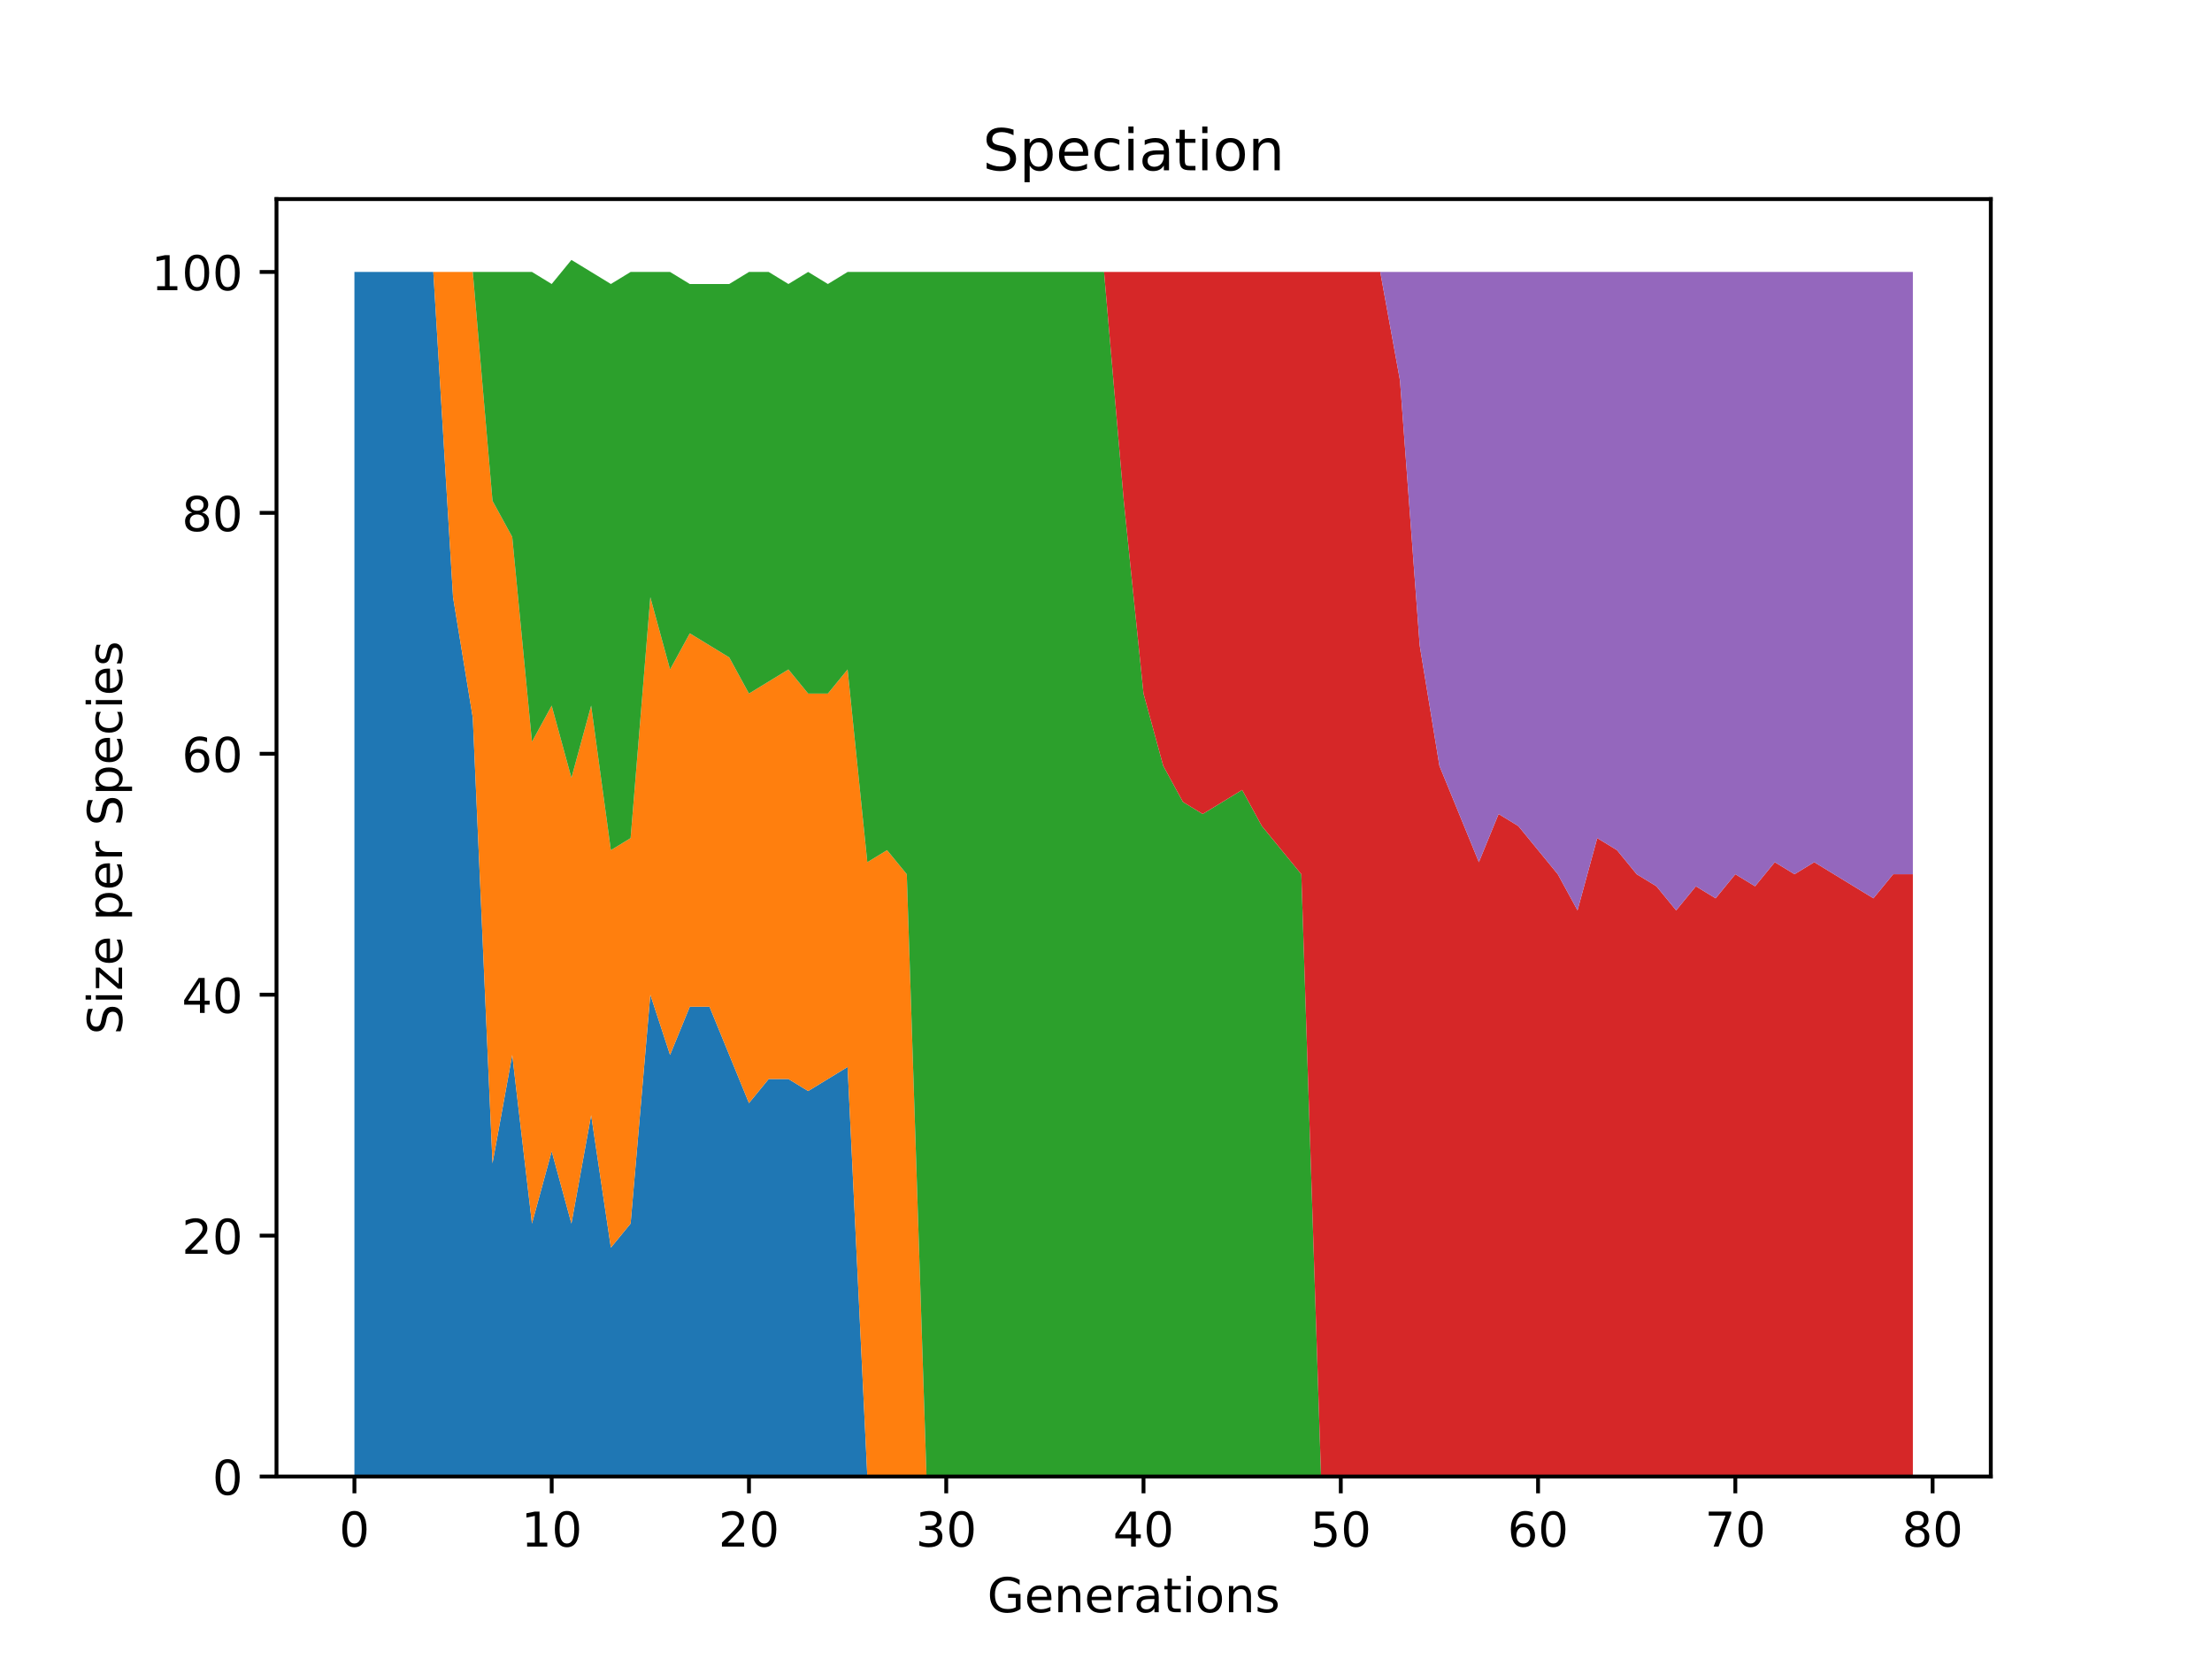 <?xml version="1.0" encoding="utf-8" standalone="no"?>
<!DOCTYPE svg PUBLIC "-//W3C//DTD SVG 1.1//EN"
  "http://www.w3.org/Graphics/SVG/1.1/DTD/svg11.dtd">
<!-- Created with matplotlib (https://matplotlib.org/) -->
<svg height="345.6pt" version="1.1" viewBox="0 0 460.8 345.6" width="460.8pt" xmlns="http://www.w3.org/2000/svg" xmlns:xlink="http://www.w3.org/1999/xlink">
 <defs>
  <style type="text/css">*{stroke-linecap:butt;stroke-linejoin:round;}</style>
 </defs>
 <g id="figure_1">
  <g id="patch_1">
   <path d="M 0 345.6 
L 460.8 345.6 
L 460.8 0 
L 0 0 
z
" style="fill:#ffffff;"/>
  </g>
  <g id="axes_1">
   <g id="patch_2">
    <path d="M 57.6 307.584 
L 414.72 307.584 
L 414.72 41.472 
L 57.6 41.472 
z
" style="fill:#ffffff;"/>
   </g>
   <g id="PolyCollection_1">
    <path clip-path="url(#pd95dbf4065)" d="M 73.833 56.653 
L 73.833 307.584 
L 77.942 307.584 
L 82.052 307.584 
L 86.161 307.584 
L 90.271 307.584 
L 94.38 307.584 
L 98.49 307.584 
L 102.6 307.584 
L 106.709 307.584 
L 110.819 307.584 
L 114.928 307.584 
L 119.038 307.584 
L 123.147 307.584 
L 127.257 307.584 
L 131.366 307.584 
L 135.476 307.584 
L 139.586 307.584 
L 143.695 307.584 
L 147.805 307.584 
L 151.914 307.584 
L 156.024 307.584 
L 160.133 307.584 
L 164.243 307.584 
L 168.352 307.584 
L 172.462 307.584 
L 176.572 307.584 
L 180.681 307.584 
L 184.791 307.584 
L 188.9 307.584 
L 193.01 307.584 
L 197.119 307.584 
L 201.229 307.584 
L 205.338 307.584 
L 209.448 307.584 
L 213.557 307.584 
L 217.667 307.584 
L 221.777 307.584 
L 225.886 307.584 
L 229.996 307.584 
L 234.105 307.584 
L 238.215 307.584 
L 242.324 307.584 
L 246.434 307.584 
L 250.543 307.584 
L 254.653 307.584 
L 258.763 307.584 
L 262.872 307.584 
L 266.982 307.584 
L 271.091 307.584 
L 275.201 307.584 
L 279.31 307.584 
L 283.42 307.584 
L 287.529 307.584 
L 291.639 307.584 
L 295.748 307.584 
L 299.858 307.584 
L 303.968 307.584 
L 308.077 307.584 
L 312.187 307.584 
L 316.296 307.584 
L 320.406 307.584 
L 324.515 307.584 
L 328.625 307.584 
L 332.734 307.584 
L 336.844 307.584 
L 340.954 307.584 
L 345.063 307.584 
L 349.173 307.584 
L 353.282 307.584 
L 357.392 307.584 
L 361.501 307.584 
L 365.611 307.584 
L 369.72 307.584 
L 373.83 307.584 
L 377.94 307.584 
L 382.049 307.584 
L 386.159 307.584 
L 390.268 307.584 
L 394.378 307.584 
L 398.487 307.584 
L 398.487 307.584 
L 398.487 307.584 
L 394.378 307.584 
L 390.268 307.584 
L 386.159 307.584 
L 382.049 307.584 
L 377.94 307.584 
L 373.83 307.584 
L 369.72 307.584 
L 365.611 307.584 
L 361.501 307.584 
L 357.392 307.584 
L 353.282 307.584 
L 349.173 307.584 
L 345.063 307.584 
L 340.954 307.584 
L 336.844 307.584 
L 332.734 307.584 
L 328.625 307.584 
L 324.515 307.584 
L 320.406 307.584 
L 316.296 307.584 
L 312.187 307.584 
L 308.077 307.584 
L 303.968 307.584 
L 299.858 307.584 
L 295.748 307.584 
L 291.639 307.584 
L 287.529 307.584 
L 283.42 307.584 
L 279.31 307.584 
L 275.201 307.584 
L 271.091 307.584 
L 266.982 307.584 
L 262.872 307.584 
L 258.763 307.584 
L 254.653 307.584 
L 250.543 307.584 
L 246.434 307.584 
L 242.324 307.584 
L 238.215 307.584 
L 234.105 307.584 
L 229.996 307.584 
L 225.886 307.584 
L 221.777 307.584 
L 217.667 307.584 
L 213.557 307.584 
L 209.448 307.584 
L 205.338 307.584 
L 201.229 307.584 
L 197.119 307.584 
L 193.01 307.584 
L 188.9 307.584 
L 184.791 307.584 
L 180.681 307.584 
L 176.572 222.268 
L 172.462 224.777 
L 168.352 227.286 
L 164.243 224.777 
L 160.133 224.777 
L 156.024 229.795 
L 151.914 219.758 
L 147.805 209.721 
L 143.695 209.721 
L 139.586 219.758 
L 135.476 207.212 
L 131.366 254.889 
L 127.257 259.907 
L 123.147 232.305 
L 119.038 254.889 
L 114.928 239.833 
L 110.819 254.889 
L 106.709 219.758 
L 102.6 242.342 
L 98.49 149.498 
L 94.38 124.405 
L 90.271 56.653 
L 86.161 56.653 
L 82.052 56.653 
L 77.942 56.653 
L 73.833 56.653 
z
" style="fill:#1f77b4;"/>
   </g>
   <g id="PolyCollection_2">
    <path clip-path="url(#pd95dbf4065)" d="M 73.833 56.653 
L 73.833 56.653 
L 77.942 56.653 
L 82.052 56.653 
L 86.161 56.653 
L 90.271 56.653 
L 94.38 124.405 
L 98.49 149.498 
L 102.6 242.342 
L 106.709 219.758 
L 110.819 254.889 
L 114.928 239.833 
L 119.038 254.889 
L 123.147 232.305 
L 127.257 259.907 
L 131.366 254.889 
L 135.476 207.212 
L 139.586 219.758 
L 143.695 209.721 
L 147.805 209.721 
L 151.914 219.758 
L 156.024 229.795 
L 160.133 224.777 
L 164.243 224.777 
L 168.352 227.286 
L 172.462 224.777 
L 176.572 222.268 
L 180.681 307.584 
L 184.791 307.584 
L 188.9 307.584 
L 193.01 307.584 
L 197.119 307.584 
L 201.229 307.584 
L 205.338 307.584 
L 209.448 307.584 
L 213.557 307.584 
L 217.667 307.584 
L 221.777 307.584 
L 225.886 307.584 
L 229.996 307.584 
L 234.105 307.584 
L 238.215 307.584 
L 242.324 307.584 
L 246.434 307.584 
L 250.543 307.584 
L 254.653 307.584 
L 258.763 307.584 
L 262.872 307.584 
L 266.982 307.584 
L 271.091 307.584 
L 275.201 307.584 
L 279.31 307.584 
L 283.42 307.584 
L 287.529 307.584 
L 291.639 307.584 
L 295.748 307.584 
L 299.858 307.584 
L 303.968 307.584 
L 308.077 307.584 
L 312.187 307.584 
L 316.296 307.584 
L 320.406 307.584 
L 324.515 307.584 
L 328.625 307.584 
L 332.734 307.584 
L 336.844 307.584 
L 340.954 307.584 
L 345.063 307.584 
L 349.173 307.584 
L 353.282 307.584 
L 357.392 307.584 
L 361.501 307.584 
L 365.611 307.584 
L 369.72 307.584 
L 373.83 307.584 
L 377.94 307.584 
L 382.049 307.584 
L 386.159 307.584 
L 390.268 307.584 
L 394.378 307.584 
L 398.487 307.584 
L 398.487 307.584 
L 398.487 307.584 
L 394.378 307.584 
L 390.268 307.584 
L 386.159 307.584 
L 382.049 307.584 
L 377.94 307.584 
L 373.83 307.584 
L 369.72 307.584 
L 365.611 307.584 
L 361.501 307.584 
L 357.392 307.584 
L 353.282 307.584 
L 349.173 307.584 
L 345.063 307.584 
L 340.954 307.584 
L 336.844 307.584 
L 332.734 307.584 
L 328.625 307.584 
L 324.515 307.584 
L 320.406 307.584 
L 316.296 307.584 
L 312.187 307.584 
L 308.077 307.584 
L 303.968 307.584 
L 299.858 307.584 
L 295.748 307.584 
L 291.639 307.584 
L 287.529 307.584 
L 283.42 307.584 
L 279.31 307.584 
L 275.201 307.584 
L 271.091 307.584 
L 266.982 307.584 
L 262.872 307.584 
L 258.763 307.584 
L 254.653 307.584 
L 250.543 307.584 
L 246.434 307.584 
L 242.324 307.584 
L 238.215 307.584 
L 234.105 307.584 
L 229.996 307.584 
L 225.886 307.584 
L 221.777 307.584 
L 217.667 307.584 
L 213.557 307.584 
L 209.448 307.584 
L 205.338 307.584 
L 201.229 307.584 
L 197.119 307.584 
L 193.01 307.584 
L 188.9 182.119 
L 184.791 177.1 
L 180.681 179.609 
L 176.572 139.46 
L 172.462 144.479 
L 168.352 144.479 
L 164.243 139.46 
L 160.133 141.97 
L 156.024 144.479 
L 151.914 136.951 
L 147.805 134.442 
L 143.695 131.933 
L 139.586 139.46 
L 135.476 124.405 
L 131.366 174.591 
L 127.257 177.1 
L 123.147 146.988 
L 119.038 162.044 
L 114.928 146.988 
L 110.819 154.516 
L 106.709 111.858 
L 102.6 104.33 
L 98.49 56.653 
L 94.38 56.653 
L 90.271 56.653 
L 86.161 56.653 
L 82.052 56.653 
L 77.942 56.653 
L 73.833 56.653 
z
" style="fill:#ff7f0e;"/>
   </g>
   <g id="PolyCollection_3">
    <path clip-path="url(#pd95dbf4065)" d="M 73.833 56.653 
L 73.833 56.653 
L 77.942 56.653 
L 82.052 56.653 
L 86.161 56.653 
L 90.271 56.653 
L 94.38 56.653 
L 98.49 56.653 
L 102.6 104.33 
L 106.709 111.858 
L 110.819 154.516 
L 114.928 146.988 
L 119.038 162.044 
L 123.147 146.988 
L 127.257 177.1 
L 131.366 174.591 
L 135.476 124.405 
L 139.586 139.46 
L 143.695 131.933 
L 147.805 134.442 
L 151.914 136.951 
L 156.024 144.479 
L 160.133 141.97 
L 164.243 139.46 
L 168.352 144.479 
L 172.462 144.479 
L 176.572 139.46 
L 180.681 179.609 
L 184.791 177.1 
L 188.9 182.119 
L 193.01 307.584 
L 197.119 307.584 
L 201.229 307.584 
L 205.338 307.584 
L 209.448 307.584 
L 213.557 307.584 
L 217.667 307.584 
L 221.777 307.584 
L 225.886 307.584 
L 229.996 307.584 
L 234.105 307.584 
L 238.215 307.584 
L 242.324 307.584 
L 246.434 307.584 
L 250.543 307.584 
L 254.653 307.584 
L 258.763 307.584 
L 262.872 307.584 
L 266.982 307.584 
L 271.091 307.584 
L 275.201 307.584 
L 279.31 307.584 
L 283.42 307.584 
L 287.529 307.584 
L 291.639 307.584 
L 295.748 307.584 
L 299.858 307.584 
L 303.968 307.584 
L 308.077 307.584 
L 312.187 307.584 
L 316.296 307.584 
L 320.406 307.584 
L 324.515 307.584 
L 328.625 307.584 
L 332.734 307.584 
L 336.844 307.584 
L 340.954 307.584 
L 345.063 307.584 
L 349.173 307.584 
L 353.282 307.584 
L 357.392 307.584 
L 361.501 307.584 
L 365.611 307.584 
L 369.72 307.584 
L 373.83 307.584 
L 377.94 307.584 
L 382.049 307.584 
L 386.159 307.584 
L 390.268 307.584 
L 394.378 307.584 
L 398.487 307.584 
L 398.487 307.584 
L 398.487 307.584 
L 394.378 307.584 
L 390.268 307.584 
L 386.159 307.584 
L 382.049 307.584 
L 377.94 307.584 
L 373.83 307.584 
L 369.72 307.584 
L 365.611 307.584 
L 361.501 307.584 
L 357.392 307.584 
L 353.282 307.584 
L 349.173 307.584 
L 345.063 307.584 
L 340.954 307.584 
L 336.844 307.584 
L 332.734 307.584 
L 328.625 307.584 
L 324.515 307.584 
L 320.406 307.584 
L 316.296 307.584 
L 312.187 307.584 
L 308.077 307.584 
L 303.968 307.584 
L 299.858 307.584 
L 295.748 307.584 
L 291.639 307.584 
L 287.529 307.584 
L 283.42 307.584 
L 279.31 307.584 
L 275.201 307.584 
L 271.091 182.119 
L 266.982 177.1 
L 262.872 172.081 
L 258.763 164.554 
L 254.653 167.063 
L 250.543 169.572 
L 246.434 167.063 
L 242.324 159.535 
L 238.215 144.479 
L 234.105 104.33 
L 229.996 56.653 
L 225.886 56.653 
L 221.777 56.653 
L 217.667 56.653 
L 213.557 56.653 
L 209.448 56.653 
L 205.338 56.653 
L 201.229 56.653 
L 197.119 56.653 
L 193.01 56.653 
L 188.9 56.653 
L 184.791 56.653 
L 180.681 56.653 
L 176.572 56.653 
L 172.462 59.163 
L 168.352 56.653 
L 164.243 59.163 
L 160.133 56.653 
L 156.024 56.653 
L 151.914 59.163 
L 147.805 59.163 
L 143.695 59.163 
L 139.586 56.653 
L 135.476 56.653 
L 131.366 56.653 
L 127.257 59.163 
L 123.147 56.653 
L 119.038 54.144 
L 114.928 59.163 
L 110.819 56.653 
L 106.709 56.653 
L 102.6 56.653 
L 98.49 56.653 
L 94.38 56.653 
L 90.271 56.653 
L 86.161 56.653 
L 82.052 56.653 
L 77.942 56.653 
L 73.833 56.653 
z
" style="fill:#2ca02c;"/>
   </g>
   <g id="PolyCollection_4">
    <path clip-path="url(#pd95dbf4065)" d="M 73.833 56.653 
L 73.833 56.653 
L 77.942 56.653 
L 82.052 56.653 
L 86.161 56.653 
L 90.271 56.653 
L 94.38 56.653 
L 98.49 56.653 
L 102.6 56.653 
L 106.709 56.653 
L 110.819 56.653 
L 114.928 59.163 
L 119.038 54.144 
L 123.147 56.653 
L 127.257 59.163 
L 131.366 56.653 
L 135.476 56.653 
L 139.586 56.653 
L 143.695 59.163 
L 147.805 59.163 
L 151.914 59.163 
L 156.024 56.653 
L 160.133 56.653 
L 164.243 59.163 
L 168.352 56.653 
L 172.462 59.163 
L 176.572 56.653 
L 180.681 56.653 
L 184.791 56.653 
L 188.9 56.653 
L 193.01 56.653 
L 197.119 56.653 
L 201.229 56.653 
L 205.338 56.653 
L 209.448 56.653 
L 213.557 56.653 
L 217.667 56.653 
L 221.777 56.653 
L 225.886 56.653 
L 229.996 56.653 
L 234.105 104.33 
L 238.215 144.479 
L 242.324 159.535 
L 246.434 167.063 
L 250.543 169.572 
L 254.653 167.063 
L 258.763 164.554 
L 262.872 172.081 
L 266.982 177.1 
L 271.091 182.119 
L 275.201 307.584 
L 279.31 307.584 
L 283.42 307.584 
L 287.529 307.584 
L 291.639 307.584 
L 295.748 307.584 
L 299.858 307.584 
L 303.968 307.584 
L 308.077 307.584 
L 312.187 307.584 
L 316.296 307.584 
L 320.406 307.584 
L 324.515 307.584 
L 328.625 307.584 
L 332.734 307.584 
L 336.844 307.584 
L 340.954 307.584 
L 345.063 307.584 
L 349.173 307.584 
L 353.282 307.584 
L 357.392 307.584 
L 361.501 307.584 
L 365.611 307.584 
L 369.72 307.584 
L 373.83 307.584 
L 377.94 307.584 
L 382.049 307.584 
L 386.159 307.584 
L 390.268 307.584 
L 394.378 307.584 
L 398.487 307.584 
L 398.487 182.119 
L 398.487 182.119 
L 394.378 182.119 
L 390.268 187.137 
L 386.159 184.628 
L 382.049 182.119 
L 377.94 179.609 
L 373.83 182.119 
L 369.72 179.609 
L 365.611 184.628 
L 361.501 182.119 
L 357.392 187.137 
L 353.282 184.628 
L 349.173 189.647 
L 345.063 184.628 
L 340.954 182.119 
L 336.844 177.1 
L 332.734 174.591 
L 328.625 189.647 
L 324.515 182.119 
L 320.406 177.1 
L 316.296 172.081 
L 312.187 169.572 
L 308.077 179.609 
L 303.968 169.572 
L 299.858 159.535 
L 295.748 134.442 
L 291.639 79.237 
L 287.529 56.653 
L 283.42 56.653 
L 279.31 56.653 
L 275.201 56.653 
L 271.091 56.653 
L 266.982 56.653 
L 262.872 56.653 
L 258.763 56.653 
L 254.653 56.653 
L 250.543 56.653 
L 246.434 56.653 
L 242.324 56.653 
L 238.215 56.653 
L 234.105 56.653 
L 229.996 56.653 
L 225.886 56.653 
L 221.777 56.653 
L 217.667 56.653 
L 213.557 56.653 
L 209.448 56.653 
L 205.338 56.653 
L 201.229 56.653 
L 197.119 56.653 
L 193.01 56.653 
L 188.9 56.653 
L 184.791 56.653 
L 180.681 56.653 
L 176.572 56.653 
L 172.462 59.163 
L 168.352 56.653 
L 164.243 59.163 
L 160.133 56.653 
L 156.024 56.653 
L 151.914 59.163 
L 147.805 59.163 
L 143.695 59.163 
L 139.586 56.653 
L 135.476 56.653 
L 131.366 56.653 
L 127.257 59.163 
L 123.147 56.653 
L 119.038 54.144 
L 114.928 59.163 
L 110.819 56.653 
L 106.709 56.653 
L 102.6 56.653 
L 98.49 56.653 
L 94.38 56.653 
L 90.271 56.653 
L 86.161 56.653 
L 82.052 56.653 
L 77.942 56.653 
L 73.833 56.653 
z
" style="fill:#d62728;"/>
   </g>
   <g id="PolyCollection_5">
    <path clip-path="url(#pd95dbf4065)" d="M 73.833 56.653 
L 73.833 56.653 
L 77.942 56.653 
L 82.052 56.653 
L 86.161 56.653 
L 90.271 56.653 
L 94.38 56.653 
L 98.49 56.653 
L 102.6 56.653 
L 106.709 56.653 
L 110.819 56.653 
L 114.928 59.163 
L 119.038 54.144 
L 123.147 56.653 
L 127.257 59.163 
L 131.366 56.653 
L 135.476 56.653 
L 139.586 56.653 
L 143.695 59.163 
L 147.805 59.163 
L 151.914 59.163 
L 156.024 56.653 
L 160.133 56.653 
L 164.243 59.163 
L 168.352 56.653 
L 172.462 59.163 
L 176.572 56.653 
L 180.681 56.653 
L 184.791 56.653 
L 188.9 56.653 
L 193.01 56.653 
L 197.119 56.653 
L 201.229 56.653 
L 205.338 56.653 
L 209.448 56.653 
L 213.557 56.653 
L 217.667 56.653 
L 221.777 56.653 
L 225.886 56.653 
L 229.996 56.653 
L 234.105 56.653 
L 238.215 56.653 
L 242.324 56.653 
L 246.434 56.653 
L 250.543 56.653 
L 254.653 56.653 
L 258.763 56.653 
L 262.872 56.653 
L 266.982 56.653 
L 271.091 56.653 
L 275.201 56.653 
L 279.31 56.653 
L 283.42 56.653 
L 287.529 56.653 
L 291.639 79.237 
L 295.748 134.442 
L 299.858 159.535 
L 303.968 169.572 
L 308.077 179.609 
L 312.187 169.572 
L 316.296 172.081 
L 320.406 177.1 
L 324.515 182.119 
L 328.625 189.647 
L 332.734 174.591 
L 336.844 177.1 
L 340.954 182.119 
L 345.063 184.628 
L 349.173 189.647 
L 353.282 184.628 
L 357.392 187.137 
L 361.501 182.119 
L 365.611 184.628 
L 369.72 179.609 
L 373.83 182.119 
L 377.94 179.609 
L 382.049 182.119 
L 386.159 184.628 
L 390.268 187.137 
L 394.378 182.119 
L 398.487 182.119 
L 398.487 56.653 
L 398.487 56.653 
L 394.378 56.653 
L 390.268 56.653 
L 386.159 56.653 
L 382.049 56.653 
L 377.94 56.653 
L 373.83 56.653 
L 369.72 56.653 
L 365.611 56.653 
L 361.501 56.653 
L 357.392 56.653 
L 353.282 56.653 
L 349.173 56.653 
L 345.063 56.653 
L 340.954 56.653 
L 336.844 56.653 
L 332.734 56.653 
L 328.625 56.653 
L 324.515 56.653 
L 320.406 56.653 
L 316.296 56.653 
L 312.187 56.653 
L 308.077 56.653 
L 303.968 56.653 
L 299.858 56.653 
L 295.748 56.653 
L 291.639 56.653 
L 287.529 56.653 
L 283.42 56.653 
L 279.31 56.653 
L 275.201 56.653 
L 271.091 56.653 
L 266.982 56.653 
L 262.872 56.653 
L 258.763 56.653 
L 254.653 56.653 
L 250.543 56.653 
L 246.434 56.653 
L 242.324 56.653 
L 238.215 56.653 
L 234.105 56.653 
L 229.996 56.653 
L 225.886 56.653 
L 221.777 56.653 
L 217.667 56.653 
L 213.557 56.653 
L 209.448 56.653 
L 205.338 56.653 
L 201.229 56.653 
L 197.119 56.653 
L 193.01 56.653 
L 188.9 56.653 
L 184.791 56.653 
L 180.681 56.653 
L 176.572 56.653 
L 172.462 59.163 
L 168.352 56.653 
L 164.243 59.163 
L 160.133 56.653 
L 156.024 56.653 
L 151.914 59.163 
L 147.805 59.163 
L 143.695 59.163 
L 139.586 56.653 
L 135.476 56.653 
L 131.366 56.653 
L 127.257 59.163 
L 123.147 56.653 
L 119.038 54.144 
L 114.928 59.163 
L 110.819 56.653 
L 106.709 56.653 
L 102.6 56.653 
L 98.49 56.653 
L 94.38 56.653 
L 90.271 56.653 
L 86.161 56.653 
L 82.052 56.653 
L 77.942 56.653 
L 73.833 56.653 
z
" style="fill:#9467bd;"/>
   </g>
   <g id="matplotlib.axis_1">
    <g id="xtick_1">
     <g id="line2d_1">
      <defs>
       <path d="M 0 0 
L 0 3.5 
" id="m79b236720a" style="stroke:#000000;stroke-width:0.8;"/>
      </defs>
      <g>
       <use style="stroke:#000000;stroke-width:0.8;" x="73.833" xlink:href="#m79b236720a" y="307.584"/>
      </g>
     </g>
     <g id="text_1">
      <!-- 0 -->
      <g transform="translate(70.651 322.182)scale(0.1 -0.1)">
       <defs>
        <path d="M 31.781 66.406 
Q 24.172 66.406 20.328 58.906 
Q 16.5 51.422 16.5 36.375 
Q 16.5 21.391 20.328 13.891 
Q 24.172 6.391 31.781 6.391 
Q 39.453 6.391 43.281 13.891 
Q 47.125 21.391 47.125 36.375 
Q 47.125 51.422 43.281 58.906 
Q 39.453 66.406 31.781 66.406 
z
M 31.781 74.219 
Q 44.047 74.219 50.516 64.516 
Q 56.984 54.828 56.984 36.375 
Q 56.984 17.969 50.516 8.266 
Q 44.047 -1.422 31.781 -1.422 
Q 19.531 -1.422 13.062 8.266 
Q 6.594 17.969 6.594 36.375 
Q 6.594 54.828 13.062 64.516 
Q 19.531 74.219 31.781 74.219 
z
" id="DejaVuSans-48"/>
       </defs>
       <use xlink:href="#DejaVuSans-48"/>
      </g>
     </g>
    </g>
    <g id="xtick_2">
     <g id="line2d_2">
      <g>
       <use style="stroke:#000000;stroke-width:0.8;" x="114.928" xlink:href="#m79b236720a" y="307.584"/>
      </g>
     </g>
     <g id="text_2">
      <!-- 10 -->
      <g transform="translate(108.566 322.182)scale(0.1 -0.1)">
       <defs>
        <path d="M 12.406 8.297 
L 28.516 8.297 
L 28.516 63.922 
L 10.984 60.406 
L 10.984 69.391 
L 28.422 72.906 
L 38.281 72.906 
L 38.281 8.297 
L 54.391 8.297 
L 54.391 0 
L 12.406 0 
z
" id="DejaVuSans-49"/>
       </defs>
       <use xlink:href="#DejaVuSans-49"/>
       <use x="63.623" xlink:href="#DejaVuSans-48"/>
      </g>
     </g>
    </g>
    <g id="xtick_3">
     <g id="line2d_3">
      <g>
       <use style="stroke:#000000;stroke-width:0.8;" x="156.024" xlink:href="#m79b236720a" y="307.584"/>
      </g>
     </g>
     <g id="text_3">
      <!-- 20 -->
      <g transform="translate(149.661 322.182)scale(0.1 -0.1)">
       <defs>
        <path d="M 19.188 8.297 
L 53.609 8.297 
L 53.609 0 
L 7.328 0 
L 7.328 8.297 
Q 12.938 14.109 22.625 23.891 
Q 32.328 33.688 34.812 36.531 
Q 39.547 41.844 41.422 45.531 
Q 43.312 49.219 43.312 52.781 
Q 43.312 58.594 39.234 62.25 
Q 35.156 65.922 28.609 65.922 
Q 23.969 65.922 18.812 64.312 
Q 13.672 62.703 7.812 59.422 
L 7.812 69.391 
Q 13.766 71.781 18.938 73 
Q 24.125 74.219 28.422 74.219 
Q 39.75 74.219 46.484 68.547 
Q 53.219 62.891 53.219 53.422 
Q 53.219 48.922 51.531 44.891 
Q 49.859 40.875 45.406 35.406 
Q 44.188 33.984 37.641 27.219 
Q 31.109 20.453 19.188 8.297 
z
" id="DejaVuSans-50"/>
       </defs>
       <use xlink:href="#DejaVuSans-50"/>
       <use x="63.623" xlink:href="#DejaVuSans-48"/>
      </g>
     </g>
    </g>
    <g id="xtick_4">
     <g id="line2d_4">
      <g>
       <use style="stroke:#000000;stroke-width:0.8;" x="197.119" xlink:href="#m79b236720a" y="307.584"/>
      </g>
     </g>
     <g id="text_4">
      <!-- 30 -->
      <g transform="translate(190.757 322.182)scale(0.1 -0.1)">
       <defs>
        <path d="M 40.578 39.312 
Q 47.656 37.797 51.625 33 
Q 55.609 28.219 55.609 21.188 
Q 55.609 10.406 48.188 4.484 
Q 40.766 -1.422 27.094 -1.422 
Q 22.516 -1.422 17.656 -0.516 
Q 12.797 0.391 7.625 2.203 
L 7.625 11.719 
Q 11.719 9.328 16.594 8.109 
Q 21.484 6.891 26.812 6.891 
Q 36.078 6.891 40.938 10.547 
Q 45.797 14.203 45.797 21.188 
Q 45.797 27.641 41.281 31.266 
Q 36.766 34.906 28.719 34.906 
L 20.219 34.906 
L 20.219 43.016 
L 29.109 43.016 
Q 36.375 43.016 40.234 45.922 
Q 44.094 48.828 44.094 54.297 
Q 44.094 59.906 40.109 62.906 
Q 36.141 65.922 28.719 65.922 
Q 24.656 65.922 20.016 65.031 
Q 15.375 64.156 9.812 62.312 
L 9.812 71.094 
Q 15.438 72.656 20.344 73.438 
Q 25.25 74.219 29.594 74.219 
Q 40.828 74.219 47.359 69.109 
Q 53.906 64.016 53.906 55.328 
Q 53.906 49.266 50.438 45.094 
Q 46.969 40.922 40.578 39.312 
z
" id="DejaVuSans-51"/>
       </defs>
       <use xlink:href="#DejaVuSans-51"/>
       <use x="63.623" xlink:href="#DejaVuSans-48"/>
      </g>
     </g>
    </g>
    <g id="xtick_5">
     <g id="line2d_5">
      <g>
       <use style="stroke:#000000;stroke-width:0.8;" x="238.215" xlink:href="#m79b236720a" y="307.584"/>
      </g>
     </g>
     <g id="text_5">
      <!-- 40 -->
      <g transform="translate(231.852 322.182)scale(0.1 -0.1)">
       <defs>
        <path d="M 37.797 64.312 
L 12.891 25.391 
L 37.797 25.391 
z
M 35.203 72.906 
L 47.609 72.906 
L 47.609 25.391 
L 58.016 25.391 
L 58.016 17.188 
L 47.609 17.188 
L 47.609 0 
L 37.797 0 
L 37.797 17.188 
L 4.891 17.188 
L 4.891 26.703 
z
" id="DejaVuSans-52"/>
       </defs>
       <use xlink:href="#DejaVuSans-52"/>
       <use x="63.623" xlink:href="#DejaVuSans-48"/>
      </g>
     </g>
    </g>
    <g id="xtick_6">
     <g id="line2d_6">
      <g>
       <use style="stroke:#000000;stroke-width:0.8;" x="279.31" xlink:href="#m79b236720a" y="307.584"/>
      </g>
     </g>
     <g id="text_6">
      <!-- 50 -->
      <g transform="translate(272.948 322.182)scale(0.1 -0.1)">
       <defs>
        <path d="M 10.797 72.906 
L 49.516 72.906 
L 49.516 64.594 
L 19.828 64.594 
L 19.828 46.734 
Q 21.969 47.469 24.109 47.828 
Q 26.266 48.188 28.422 48.188 
Q 40.625 48.188 47.75 41.5 
Q 54.891 34.812 54.891 23.391 
Q 54.891 11.625 47.562 5.094 
Q 40.234 -1.422 26.906 -1.422 
Q 22.312 -1.422 17.547 -0.641 
Q 12.797 0.141 7.719 1.703 
L 7.719 11.625 
Q 12.109 9.234 16.797 8.062 
Q 21.484 6.891 26.703 6.891 
Q 35.156 6.891 40.078 11.328 
Q 45.016 15.766 45.016 23.391 
Q 45.016 31 40.078 35.438 
Q 35.156 39.891 26.703 39.891 
Q 22.75 39.891 18.812 39.016 
Q 14.891 38.141 10.797 36.281 
z
" id="DejaVuSans-53"/>
       </defs>
       <use xlink:href="#DejaVuSans-53"/>
       <use x="63.623" xlink:href="#DejaVuSans-48"/>
      </g>
     </g>
    </g>
    <g id="xtick_7">
     <g id="line2d_7">
      <g>
       <use style="stroke:#000000;stroke-width:0.8;" x="320.406" xlink:href="#m79b236720a" y="307.584"/>
      </g>
     </g>
     <g id="text_7">
      <!-- 60 -->
      <g transform="translate(314.043 322.182)scale(0.1 -0.1)">
       <defs>
        <path d="M 33.016 40.375 
Q 26.375 40.375 22.484 35.828 
Q 18.609 31.297 18.609 23.391 
Q 18.609 15.531 22.484 10.953 
Q 26.375 6.391 33.016 6.391 
Q 39.656 6.391 43.531 10.953 
Q 47.406 15.531 47.406 23.391 
Q 47.406 31.297 43.531 35.828 
Q 39.656 40.375 33.016 40.375 
z
M 52.594 71.297 
L 52.594 62.312 
Q 48.875 64.062 45.094 64.984 
Q 41.312 65.922 37.594 65.922 
Q 27.828 65.922 22.672 59.328 
Q 17.531 52.734 16.797 39.406 
Q 19.672 43.656 24.016 45.922 
Q 28.375 48.188 33.594 48.188 
Q 44.578 48.188 50.953 41.516 
Q 57.328 34.859 57.328 23.391 
Q 57.328 12.156 50.688 5.359 
Q 44.047 -1.422 33.016 -1.422 
Q 20.359 -1.422 13.672 8.266 
Q 6.984 17.969 6.984 36.375 
Q 6.984 53.656 15.188 63.938 
Q 23.391 74.219 37.203 74.219 
Q 40.922 74.219 44.703 73.484 
Q 48.484 72.75 52.594 71.297 
z
" id="DejaVuSans-54"/>
       </defs>
       <use xlink:href="#DejaVuSans-54"/>
       <use x="63.623" xlink:href="#DejaVuSans-48"/>
      </g>
     </g>
    </g>
    <g id="xtick_8">
     <g id="line2d_8">
      <g>
       <use style="stroke:#000000;stroke-width:0.8;" x="361.501" xlink:href="#m79b236720a" y="307.584"/>
      </g>
     </g>
     <g id="text_8">
      <!-- 70 -->
      <g transform="translate(355.139 322.182)scale(0.1 -0.1)">
       <defs>
        <path d="M 8.203 72.906 
L 55.078 72.906 
L 55.078 68.703 
L 28.609 0 
L 18.312 0 
L 43.219 64.594 
L 8.203 64.594 
z
" id="DejaVuSans-55"/>
       </defs>
       <use xlink:href="#DejaVuSans-55"/>
       <use x="63.623" xlink:href="#DejaVuSans-48"/>
      </g>
     </g>
    </g>
    <g id="xtick_9">
     <g id="line2d_9">
      <g>
       <use style="stroke:#000000;stroke-width:0.8;" x="402.597" xlink:href="#m79b236720a" y="307.584"/>
      </g>
     </g>
     <g id="text_9">
      <!-- 80 -->
      <g transform="translate(396.234 322.182)scale(0.1 -0.1)">
       <defs>
        <path d="M 31.781 34.625 
Q 24.75 34.625 20.719 30.859 
Q 16.703 27.094 16.703 20.516 
Q 16.703 13.922 20.719 10.156 
Q 24.75 6.391 31.781 6.391 
Q 38.812 6.391 42.859 10.172 
Q 46.922 13.969 46.922 20.516 
Q 46.922 27.094 42.891 30.859 
Q 38.875 34.625 31.781 34.625 
z
M 21.922 38.812 
Q 15.578 40.375 12.031 44.719 
Q 8.5 49.078 8.5 55.328 
Q 8.5 64.062 14.719 69.141 
Q 20.953 74.219 31.781 74.219 
Q 42.672 74.219 48.875 69.141 
Q 55.078 64.062 55.078 55.328 
Q 55.078 49.078 51.531 44.719 
Q 48 40.375 41.703 38.812 
Q 48.828 37.156 52.797 32.312 
Q 56.781 27.484 56.781 20.516 
Q 56.781 9.906 50.312 4.234 
Q 43.844 -1.422 31.781 -1.422 
Q 19.734 -1.422 13.25 4.234 
Q 6.781 9.906 6.781 20.516 
Q 6.781 27.484 10.781 32.312 
Q 14.797 37.156 21.922 38.812 
z
M 18.312 54.391 
Q 18.312 48.734 21.844 45.562 
Q 25.391 42.391 31.781 42.391 
Q 38.141 42.391 41.719 45.562 
Q 45.312 48.734 45.312 54.391 
Q 45.312 60.062 41.719 63.234 
Q 38.141 66.406 31.781 66.406 
Q 25.391 66.406 21.844 63.234 
Q 18.312 60.062 18.312 54.391 
z
" id="DejaVuSans-56"/>
       </defs>
       <use xlink:href="#DejaVuSans-56"/>
       <use x="63.623" xlink:href="#DejaVuSans-48"/>
      </g>
     </g>
    </g>
    <g id="text_10">
     <!-- Generations -->
     <g transform="translate(205.662 335.861)scale(0.1 -0.1)">
      <defs>
       <path d="M 59.516 10.406 
L 59.516 29.984 
L 43.406 29.984 
L 43.406 38.094 
L 69.281 38.094 
L 69.281 6.781 
Q 63.578 2.734 56.688 0.656 
Q 49.812 -1.422 42 -1.422 
Q 24.906 -1.422 15.25 8.562 
Q 5.609 18.562 5.609 36.375 
Q 5.609 54.25 15.25 64.234 
Q 24.906 74.219 42 74.219 
Q 49.125 74.219 55.547 72.453 
Q 61.969 70.703 67.391 67.281 
L 67.391 56.781 
Q 61.922 61.422 55.766 63.766 
Q 49.609 66.109 42.828 66.109 
Q 29.438 66.109 22.719 58.641 
Q 16.016 51.172 16.016 36.375 
Q 16.016 21.625 22.719 14.156 
Q 29.438 6.688 42.828 6.688 
Q 48.047 6.688 52.141 7.594 
Q 56.25 8.5 59.516 10.406 
z
" id="DejaVuSans-71"/>
       <path d="M 56.203 29.594 
L 56.203 25.203 
L 14.891 25.203 
Q 15.484 15.922 20.484 11.062 
Q 25.484 6.203 34.422 6.203 
Q 39.594 6.203 44.453 7.469 
Q 49.312 8.734 54.109 11.281 
L 54.109 2.781 
Q 49.266 0.734 44.188 -0.344 
Q 39.109 -1.422 33.891 -1.422 
Q 20.797 -1.422 13.156 6.188 
Q 5.516 13.812 5.516 26.812 
Q 5.516 40.234 12.766 48.109 
Q 20.016 56 32.328 56 
Q 43.359 56 49.781 48.891 
Q 56.203 41.797 56.203 29.594 
z
M 47.219 32.234 
Q 47.125 39.594 43.094 43.984 
Q 39.062 48.391 32.422 48.391 
Q 24.906 48.391 20.391 44.141 
Q 15.875 39.891 15.188 32.172 
z
" id="DejaVuSans-101"/>
       <path d="M 54.891 33.016 
L 54.891 0 
L 45.906 0 
L 45.906 32.719 
Q 45.906 40.484 42.875 44.328 
Q 39.844 48.188 33.797 48.188 
Q 26.516 48.188 22.312 43.547 
Q 18.109 38.922 18.109 30.906 
L 18.109 0 
L 9.078 0 
L 9.078 54.688 
L 18.109 54.688 
L 18.109 46.188 
Q 21.344 51.125 25.703 53.562 
Q 30.078 56 35.797 56 
Q 45.219 56 50.047 50.172 
Q 54.891 44.344 54.891 33.016 
z
" id="DejaVuSans-110"/>
       <path d="M 41.109 46.297 
Q 39.594 47.172 37.812 47.578 
Q 36.031 48 33.891 48 
Q 26.266 48 22.188 43.047 
Q 18.109 38.094 18.109 28.812 
L 18.109 0 
L 9.078 0 
L 9.078 54.688 
L 18.109 54.688 
L 18.109 46.188 
Q 20.953 51.172 25.484 53.578 
Q 30.031 56 36.531 56 
Q 37.453 56 38.578 55.875 
Q 39.703 55.766 41.062 55.516 
z
" id="DejaVuSans-114"/>
       <path d="M 34.281 27.484 
Q 23.391 27.484 19.188 25 
Q 14.984 22.516 14.984 16.5 
Q 14.984 11.719 18.141 8.906 
Q 21.297 6.109 26.703 6.109 
Q 34.188 6.109 38.703 11.406 
Q 43.219 16.703 43.219 25.484 
L 43.219 27.484 
z
M 52.203 31.203 
L 52.203 0 
L 43.219 0 
L 43.219 8.297 
Q 40.141 3.328 35.547 0.953 
Q 30.953 -1.422 24.312 -1.422 
Q 15.922 -1.422 10.953 3.297 
Q 6 8.016 6 15.922 
Q 6 25.141 12.172 29.828 
Q 18.359 34.516 30.609 34.516 
L 43.219 34.516 
L 43.219 35.406 
Q 43.219 41.609 39.141 45 
Q 35.062 48.391 27.688 48.391 
Q 23 48.391 18.547 47.266 
Q 14.109 46.141 10.016 43.891 
L 10.016 52.203 
Q 14.938 54.109 19.578 55.047 
Q 24.219 56 28.609 56 
Q 40.484 56 46.344 49.844 
Q 52.203 43.703 52.203 31.203 
z
" id="DejaVuSans-97"/>
       <path d="M 18.312 70.219 
L 18.312 54.688 
L 36.812 54.688 
L 36.812 47.703 
L 18.312 47.703 
L 18.312 18.016 
Q 18.312 11.328 20.141 9.422 
Q 21.969 7.516 27.594 7.516 
L 36.812 7.516 
L 36.812 0 
L 27.594 0 
Q 17.188 0 13.234 3.875 
Q 9.281 7.766 9.281 18.016 
L 9.281 47.703 
L 2.688 47.703 
L 2.688 54.688 
L 9.281 54.688 
L 9.281 70.219 
z
" id="DejaVuSans-116"/>
       <path d="M 9.422 54.688 
L 18.406 54.688 
L 18.406 0 
L 9.422 0 
z
M 9.422 75.984 
L 18.406 75.984 
L 18.406 64.594 
L 9.422 64.594 
z
" id="DejaVuSans-105"/>
       <path d="M 30.609 48.391 
Q 23.391 48.391 19.188 42.75 
Q 14.984 37.109 14.984 27.297 
Q 14.984 17.484 19.156 11.844 
Q 23.344 6.203 30.609 6.203 
Q 37.797 6.203 41.984 11.859 
Q 46.188 17.531 46.188 27.297 
Q 46.188 37.016 41.984 42.703 
Q 37.797 48.391 30.609 48.391 
z
M 30.609 56 
Q 42.328 56 49.016 48.375 
Q 55.719 40.766 55.719 27.297 
Q 55.719 13.875 49.016 6.219 
Q 42.328 -1.422 30.609 -1.422 
Q 18.844 -1.422 12.172 6.219 
Q 5.516 13.875 5.516 27.297 
Q 5.516 40.766 12.172 48.375 
Q 18.844 56 30.609 56 
z
" id="DejaVuSans-111"/>
       <path d="M 44.281 53.078 
L 44.281 44.578 
Q 40.484 46.531 36.375 47.5 
Q 32.281 48.484 27.875 48.484 
Q 21.188 48.484 17.844 46.438 
Q 14.5 44.391 14.5 40.281 
Q 14.5 37.156 16.891 35.375 
Q 19.281 33.594 26.516 31.984 
L 29.594 31.297 
Q 39.156 29.25 43.188 25.516 
Q 47.219 21.781 47.219 15.094 
Q 47.219 7.469 41.188 3.016 
Q 35.156 -1.422 24.609 -1.422 
Q 20.219 -1.422 15.453 -0.562 
Q 10.688 0.297 5.422 2 
L 5.422 11.281 
Q 10.406 8.688 15.234 7.391 
Q 20.062 6.109 24.812 6.109 
Q 31.156 6.109 34.562 8.281 
Q 37.984 10.453 37.984 14.406 
Q 37.984 18.062 35.516 20.016 
Q 33.062 21.969 24.703 23.781 
L 21.578 24.516 
Q 13.234 26.266 9.516 29.906 
Q 5.812 33.547 5.812 39.891 
Q 5.812 47.609 11.281 51.797 
Q 16.75 56 26.812 56 
Q 31.781 56 36.172 55.266 
Q 40.578 54.547 44.281 53.078 
z
" id="DejaVuSans-115"/>
      </defs>
      <use xlink:href="#DejaVuSans-71"/>
      <use x="77.49" xlink:href="#DejaVuSans-101"/>
      <use x="139.014" xlink:href="#DejaVuSans-110"/>
      <use x="202.393" xlink:href="#DejaVuSans-101"/>
      <use x="263.916" xlink:href="#DejaVuSans-114"/>
      <use x="305.029" xlink:href="#DejaVuSans-97"/>
      <use x="366.309" xlink:href="#DejaVuSans-116"/>
      <use x="405.518" xlink:href="#DejaVuSans-105"/>
      <use x="433.301" xlink:href="#DejaVuSans-111"/>
      <use x="494.482" xlink:href="#DejaVuSans-110"/>
      <use x="557.861" xlink:href="#DejaVuSans-115"/>
     </g>
    </g>
   </g>
   <g id="matplotlib.axis_2">
    <g id="ytick_1">
     <g id="line2d_10">
      <defs>
       <path d="M 0 0 
L -3.5 0 
" id="m068b6e726a" style="stroke:#000000;stroke-width:0.8;"/>
      </defs>
      <g>
       <use style="stroke:#000000;stroke-width:0.8;" x="57.6" xlink:href="#m068b6e726a" y="307.584"/>
      </g>
     </g>
     <g id="text_11">
      <!-- 0 -->
      <g transform="translate(44.237 311.383)scale(0.1 -0.1)">
       <use xlink:href="#DejaVuSans-48"/>
      </g>
     </g>
    </g>
    <g id="ytick_2">
     <g id="line2d_11">
      <g>
       <use style="stroke:#000000;stroke-width:0.8;" x="57.6" xlink:href="#m068b6e726a" y="257.398"/>
      </g>
     </g>
     <g id="text_12">
      <!-- 20 -->
      <g transform="translate(37.875 261.197)scale(0.1 -0.1)">
       <use xlink:href="#DejaVuSans-50"/>
       <use x="63.623" xlink:href="#DejaVuSans-48"/>
      </g>
     </g>
    </g>
    <g id="ytick_3">
     <g id="line2d_12">
      <g>
       <use style="stroke:#000000;stroke-width:0.8;" x="57.6" xlink:href="#m068b6e726a" y="207.212"/>
      </g>
     </g>
     <g id="text_13">
      <!-- 40 -->
      <g transform="translate(37.875 211.011)scale(0.1 -0.1)">
       <use xlink:href="#DejaVuSans-52"/>
       <use x="63.623" xlink:href="#DejaVuSans-48"/>
      </g>
     </g>
    </g>
    <g id="ytick_4">
     <g id="line2d_13">
      <g>
       <use style="stroke:#000000;stroke-width:0.8;" x="57.6" xlink:href="#m068b6e726a" y="157.026"/>
      </g>
     </g>
     <g id="text_14">
      <!-- 60 -->
      <g transform="translate(37.875 160.825)scale(0.1 -0.1)">
       <use xlink:href="#DejaVuSans-54"/>
       <use x="63.623" xlink:href="#DejaVuSans-48"/>
      </g>
     </g>
    </g>
    <g id="ytick_5">
     <g id="line2d_14">
      <g>
       <use style="stroke:#000000;stroke-width:0.8;" x="57.6" xlink:href="#m068b6e726a" y="106.839"/>
      </g>
     </g>
     <g id="text_15">
      <!-- 80 -->
      <g transform="translate(37.875 110.639)scale(0.1 -0.1)">
       <use xlink:href="#DejaVuSans-56"/>
       <use x="63.623" xlink:href="#DejaVuSans-48"/>
      </g>
     </g>
    </g>
    <g id="ytick_6">
     <g id="line2d_15">
      <g>
       <use style="stroke:#000000;stroke-width:0.8;" x="57.6" xlink:href="#m068b6e726a" y="56.653"/>
      </g>
     </g>
     <g id="text_16">
      <!-- 100 -->
      <g transform="translate(31.512 60.453)scale(0.1 -0.1)">
       <use xlink:href="#DejaVuSans-49"/>
       <use x="63.623" xlink:href="#DejaVuSans-48"/>
       <use x="127.246" xlink:href="#DejaVuSans-48"/>
      </g>
     </g>
    </g>
    <g id="text_17">
     <!-- Size per Species -->
     <g transform="translate(25.433 215.521)rotate(-90)scale(0.1 -0.1)">
      <defs>
       <path d="M 53.516 70.516 
L 53.516 60.891 
Q 47.906 63.578 42.922 64.891 
Q 37.938 66.219 33.297 66.219 
Q 25.25 66.219 20.875 63.094 
Q 16.5 59.969 16.5 54.203 
Q 16.5 49.359 19.406 46.891 
Q 22.312 44.438 30.422 42.922 
L 36.375 41.703 
Q 47.406 39.594 52.656 34.297 
Q 57.906 29 57.906 20.125 
Q 57.906 9.516 50.797 4.047 
Q 43.703 -1.422 29.984 -1.422 
Q 24.812 -1.422 18.969 -0.25 
Q 13.141 0.922 6.891 3.219 
L 6.891 13.375 
Q 12.891 10.016 18.656 8.297 
Q 24.422 6.594 29.984 6.594 
Q 38.422 6.594 43.016 9.906 
Q 47.609 13.234 47.609 19.391 
Q 47.609 24.75 44.312 27.781 
Q 41.016 30.812 33.5 32.328 
L 27.484 33.5 
Q 16.453 35.688 11.516 40.375 
Q 6.594 45.062 6.594 53.422 
Q 6.594 63.094 13.406 68.656 
Q 20.219 74.219 32.172 74.219 
Q 37.312 74.219 42.625 73.281 
Q 47.953 72.359 53.516 70.516 
z
" id="DejaVuSans-83"/>
       <path d="M 5.516 54.688 
L 48.188 54.688 
L 48.188 46.484 
L 14.406 7.172 
L 48.188 7.172 
L 48.188 0 
L 4.297 0 
L 4.297 8.203 
L 38.094 47.516 
L 5.516 47.516 
z
" id="DejaVuSans-122"/>
       <path id="DejaVuSans-32"/>
       <path d="M 18.109 8.203 
L 18.109 -20.797 
L 9.078 -20.797 
L 9.078 54.688 
L 18.109 54.688 
L 18.109 46.391 
Q 20.953 51.266 25.266 53.625 
Q 29.594 56 35.594 56 
Q 45.562 56 51.781 48.094 
Q 58.016 40.188 58.016 27.297 
Q 58.016 14.406 51.781 6.484 
Q 45.562 -1.422 35.594 -1.422 
Q 29.594 -1.422 25.266 0.953 
Q 20.953 3.328 18.109 8.203 
z
M 48.688 27.297 
Q 48.688 37.203 44.609 42.844 
Q 40.531 48.484 33.406 48.484 
Q 26.266 48.484 22.188 42.844 
Q 18.109 37.203 18.109 27.297 
Q 18.109 17.391 22.188 11.75 
Q 26.266 6.109 33.406 6.109 
Q 40.531 6.109 44.609 11.75 
Q 48.688 17.391 48.688 27.297 
z
" id="DejaVuSans-112"/>
       <path d="M 48.781 52.594 
L 48.781 44.188 
Q 44.969 46.297 41.141 47.344 
Q 37.312 48.391 33.406 48.391 
Q 24.656 48.391 19.812 42.844 
Q 14.984 37.312 14.984 27.297 
Q 14.984 17.281 19.812 11.734 
Q 24.656 6.203 33.406 6.203 
Q 37.312 6.203 41.141 7.25 
Q 44.969 8.297 48.781 10.406 
L 48.781 2.094 
Q 45.016 0.344 40.984 -0.531 
Q 36.969 -1.422 32.422 -1.422 
Q 20.062 -1.422 12.781 6.344 
Q 5.516 14.109 5.516 27.297 
Q 5.516 40.672 12.859 48.328 
Q 20.219 56 33.016 56 
Q 37.156 56 41.109 55.141 
Q 45.062 54.297 48.781 52.594 
z
" id="DejaVuSans-99"/>
      </defs>
      <use xlink:href="#DejaVuSans-83"/>
      <use x="63.477" xlink:href="#DejaVuSans-105"/>
      <use x="91.26" xlink:href="#DejaVuSans-122"/>
      <use x="143.75" xlink:href="#DejaVuSans-101"/>
      <use x="205.273" xlink:href="#DejaVuSans-32"/>
      <use x="237.061" xlink:href="#DejaVuSans-112"/>
      <use x="300.537" xlink:href="#DejaVuSans-101"/>
      <use x="362.061" xlink:href="#DejaVuSans-114"/>
      <use x="403.174" xlink:href="#DejaVuSans-32"/>
      <use x="434.961" xlink:href="#DejaVuSans-83"/>
      <use x="498.438" xlink:href="#DejaVuSans-112"/>
      <use x="561.914" xlink:href="#DejaVuSans-101"/>
      <use x="623.438" xlink:href="#DejaVuSans-99"/>
      <use x="678.418" xlink:href="#DejaVuSans-105"/>
      <use x="706.201" xlink:href="#DejaVuSans-101"/>
      <use x="767.725" xlink:href="#DejaVuSans-115"/>
     </g>
    </g>
   </g>
   <g id="patch_3">
    <path d="M 57.6 307.584 
L 57.6 41.472 
" style="fill:none;stroke:#000000;stroke-linecap:square;stroke-linejoin:miter;stroke-width:0.8;"/>
   </g>
   <g id="patch_4">
    <path d="M 414.72 307.584 
L 414.72 41.472 
" style="fill:none;stroke:#000000;stroke-linecap:square;stroke-linejoin:miter;stroke-width:0.8;"/>
   </g>
   <g id="patch_5">
    <path d="M 57.6 307.584 
L 414.72 307.584 
" style="fill:none;stroke:#000000;stroke-linecap:square;stroke-linejoin:miter;stroke-width:0.8;"/>
   </g>
   <g id="patch_6">
    <path d="M 57.6 41.472 
L 414.72 41.472 
" style="fill:none;stroke:#000000;stroke-linecap:square;stroke-linejoin:miter;stroke-width:0.8;"/>
   </g>
   <g id="text_18">
    <!-- Speciation -->
    <g transform="translate(204.714 35.472)scale(0.12 -0.12)">
     <use xlink:href="#DejaVuSans-83"/>
     <use x="63.477" xlink:href="#DejaVuSans-112"/>
     <use x="126.953" xlink:href="#DejaVuSans-101"/>
     <use x="188.477" xlink:href="#DejaVuSans-99"/>
     <use x="243.457" xlink:href="#DejaVuSans-105"/>
     <use x="271.24" xlink:href="#DejaVuSans-97"/>
     <use x="332.52" xlink:href="#DejaVuSans-116"/>
     <use x="371.729" xlink:href="#DejaVuSans-105"/>
     <use x="399.512" xlink:href="#DejaVuSans-111"/>
     <use x="460.693" xlink:href="#DejaVuSans-110"/>
    </g>
   </g>
  </g>
 </g>
 <defs>
  <clipPath id="pd95dbf4065">
   <rect height="266.112" width="357.12" x="57.6" y="41.472"/>
  </clipPath>
 </defs>
</svg>
